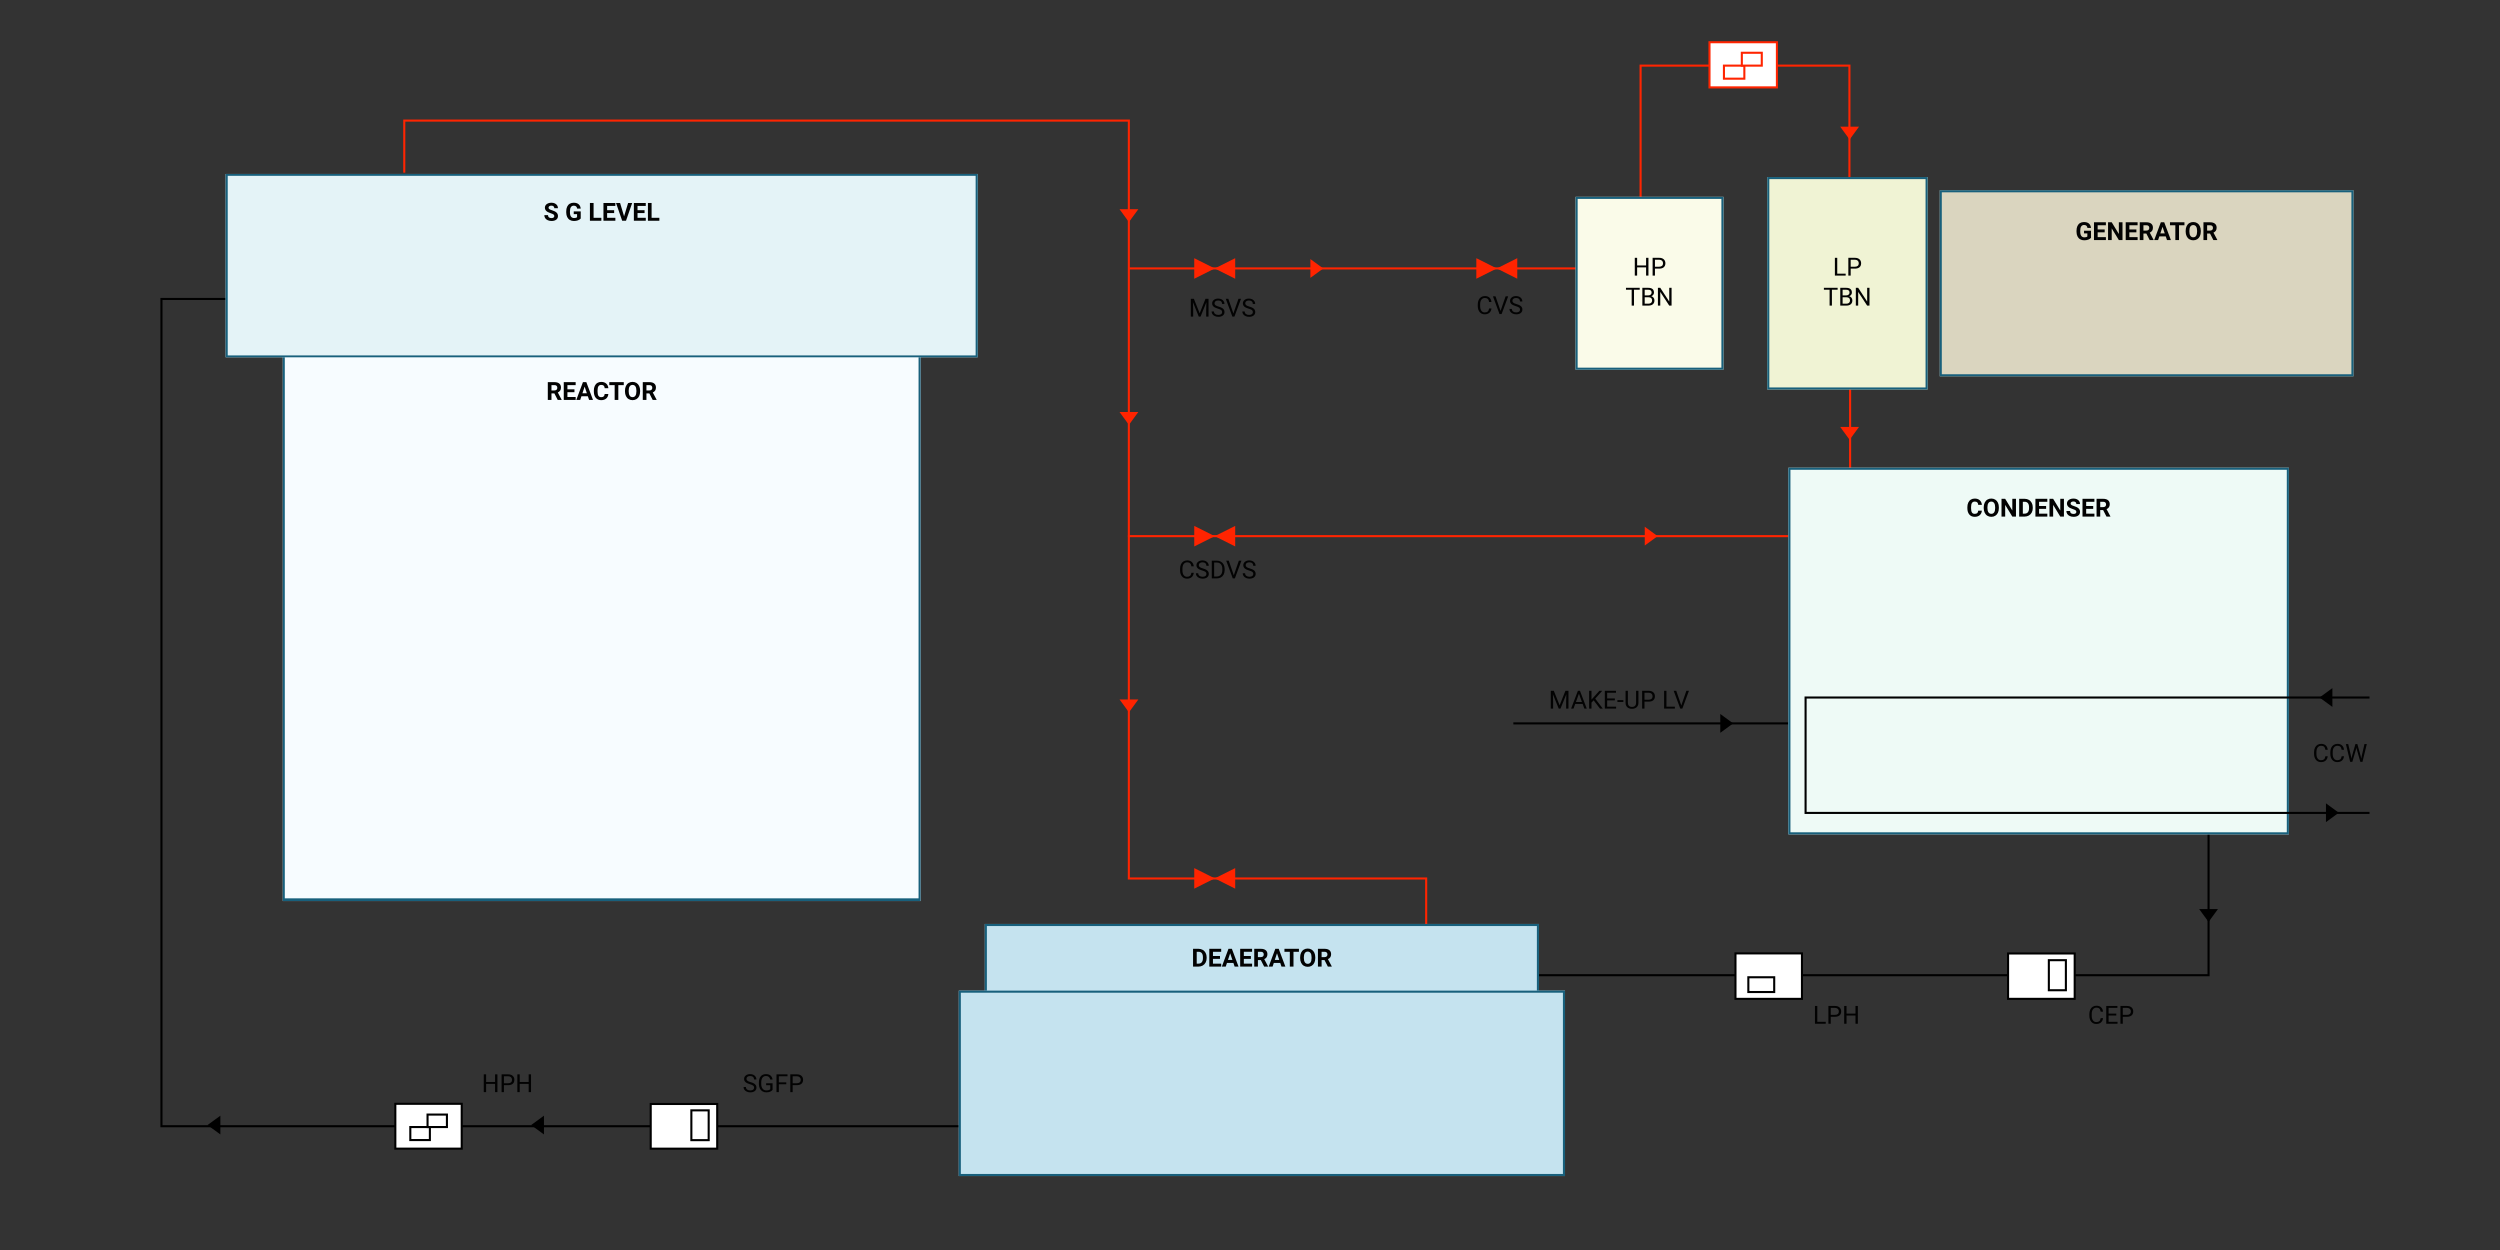<?xml version="1.0" encoding="utf-8"?>
<!-- Generator: Adobe Illustrator 15.0.0, SVG Export Plug-In . SVG Version: 6.00 Build 0)  -->
<!DOCTYPE svg PUBLIC "-//W3C//DTD SVG 1.1//EN" "http://www.w3.org/Graphics/SVG/1.1/DTD/svg11.dtd">
<svg version="1.1" id="Layer_1" xmlns="http://www.w3.org/2000/svg" xmlns:xlink="http://www.w3.org/1999/xlink" x="0px" y="0px"
	 width="1200px" height="600px" viewBox="-90 0 1200 600" enable-background="new -90 0 1200 600" xml:space="preserve">
<rect x="-90" y="0" width="1200" height="600" fill="#333333" stroke="none"/>
<g>
	<rect x="45.736" y="155.5" fill="#F7FCFF" width="306.142" height="277"/>
	<path fill="#18607C" d="M350.91,156.8v274.399H46.705V156.8H350.91 M351.878,155.5H45.736v277h306.142V155.5L351.878,155.5z"/>
</g>
<polygon fill="#FF2400" points="595.066,448.975 594.066,448.975 594.066,422.172 451.347,422.172 451.347,58.383 104.55,58.383 
	104.55,82.878 103.55,82.878 103.55,57.383 452.347,57.383 452.347,421.172 595.066,421.172 "/>
<path fill="#FF2400" d="M451.406,203.899"/>
<path fill="#FF2400" d="M455.945,203.899"/>
<polygon fill="#FF2400" points="456.394,197.763 447.373,197.763 451.883,203.933 "/>
<polygon fill="#FF2400" points="456.394,100.424 447.373,100.424 451.883,106.594 "/>
<polygon fill="#FF2400" points="456.403,335.741 447.382,335.741 451.892,341.91 "/>
<g>
	<path fill="#FF2400" d="M493.067,421.607"/>
	<path fill="#FF2400" d="M493.067,426.571"/>
	<polygon fill="#FF2400" points="502.895,426.556 502.895,416.688 493.067,421.621 	"/>
	<polygon fill="#FF2400" points="483.24,416.688 483.24,426.556 493.067,421.621 	"/>
</g>
<g>
	<path fill="#FF2400" d="M493.066,257.348"/>
	<path fill="#FF2400" d="M493.066,262.312"/>
	<polygon fill="#FF2400" points="502.894,262.296 502.894,252.429 493.066,257.361 	"/>
	<polygon fill="#FF2400" points="483.24,252.429 483.24,262.296 493.066,257.361 	"/>
</g>
<g>
	<path fill="#FF2400" d="M493.065,128.85"/>
	<path fill="#FF2400" d="M493.065,133.814"/>
	<polygon fill="#FF2400" points="502.894,133.798 502.894,123.931 493.065,128.864 	"/>
	<polygon fill="#FF2400" points="483.239,123.931 483.239,133.798 493.065,128.864 	"/>
</g>
<g>
	<path fill="#FF2400" d="M628.461,128.842"/>
	<path fill="#FF2400" d="M628.461,133.806"/>
	<polygon fill="#FF2400" points="638.289,133.791 638.289,123.923 628.461,128.856 	"/>
	<polygon fill="#FF2400" points="618.635,123.923 618.635,133.791 628.461,128.856 	"/>
</g>
<polygon fill="#FF2400" points="538.981,124.354 538.981,133.375 545.151,128.866 "/>
<polygon fill="#FF2400" points="802.324,204.933 793.303,204.933 797.813,211.102 "/>
<polygon fill="#FF2400" points="699.481,252.837 699.481,261.858 705.651,257.349 "/>
<polygon points="970.607,468.6 636.407,468.6 636.407,467.6 969.607,467.6 969.607,390.582 970.607,390.582 "/>
<rect x="636.407" y="346.729" width="135.164" height="1"/>
<polygon points="400.5,541.088 -13,541.088 -13,143 34.5,143 34.5,144 -12,144 -12,540.088 400.5,540.088 "/>
<g>
	<g>
		<rect x="99.758" y="529.825" fill="#FFFFFF" width="31.867" height="21.525"/>
		<path d="M132.125,551.851H99.258v-22.525h32.867V551.851z M100.258,550.851h30.867v-20.525h-30.867V550.851z"/>
	</g>
	<g>
		<rect x="106.951" y="540.981" fill="#FFFFFF" width="9.39" height="6.245"/>
		<path d="M116.841,547.727h-10.39v-7.245h10.39V547.727z M107.451,546.727h8.39v-5.245h-8.39V546.727z"/>
	</g>
	<g>
		<rect x="115.221" y="534.994" fill="#FFFFFF" width="9.304" height="5.987"/>
		<path d="M125.025,541.481h-10.304v-6.987h10.304V541.481z M115.721,540.481h8.304v-4.987h-8.304V540.481z"/>
	</g>
</g>
<g>
	<g>
		<rect x="222.342" y="529.911" fill="#FFFFFF" width="31.917" height="21.45"/>
		<path d="M254.759,551.861h-32.917v-22.45h32.917V551.861z M222.842,550.861h30.917v-20.45h-30.917V550.861z"/>
	</g>
	<g>
		<rect x="241.854" y="532.97" fill="#FFFFFF" width="8.313" height="14.3"/>
		<path d="M250.667,547.77h-9.313v-15.3h9.313V547.77z M242.354,546.77h7.313v-13.3h-7.313V546.77z"/>
	</g>
</g>
<polygon fill="#FF2400" points="697.981,129.342 451.847,129.342 451.847,128.342 696.981,128.342 696.981,31 798.225,31 
	798.225,110.326 797.225,110.326 797.225,32 697.981,32 "/>
<polygon fill="#FF2400" points="798.55,257.848 451.406,257.848 451.406,256.848 797.55,256.848 797.55,179.5 798.55,179.5 "/>
<g>
	<rect x="730.557" y="20.265" fill="#FFFFFF" width="32.361" height="21.685"/>
	<path fill="#FF2400" d="M763.418,42.449h-33.361V19.765h33.361V42.449z M731.057,41.449h31.361V20.765h-31.361V41.449z"/>
</g>
<g>
	<rect x="737.491" y="31.5" fill="#FFFFFF" width="9.797" height="6.267"/>
	<path fill="#FF2400" d="M747.788,38.267h-10.797V31h10.797V38.267z M737.991,37.267h8.797V32h-8.797V37.267z"/>
</g>
<g>
	<rect x="746.077" y="25.328" fill="#FFFFFF" width="9.576" height="6.172"/>
	<path fill="#FF2400" d="M756.153,32h-10.576v-7.172h10.576V32z M746.577,31h8.576v-5.172h-8.576V31z"/>
</g>
<polygon fill="#FF2400" points="802.324,60.815 793.303,60.815 797.813,66.985 "/>
<g>
	<path fill="#020202" d="M148.764,524.217h-1.131v-3.943h-4.301v3.943h-1.125v-8.531h1.125v3.668h4.301v-3.668h1.131V524.217z"/>
	<path fill="#020202" d="M151.887,520.877v3.34h-1.125v-8.531h3.146c0.934,0,1.665,0.238,2.194,0.715s0.794,1.107,0.794,1.893
		c0,0.828-0.259,1.466-0.776,1.913s-1.259,0.671-2.224,0.671H151.887z M151.887,519.957h2.021c0.602,0,1.063-0.142,1.383-0.426
		c0.32-0.283,0.48-0.693,0.48-1.229c0-0.509-0.16-0.916-0.48-1.221c-0.32-0.306-0.76-0.464-1.318-0.476h-2.086V519.957z"/>
	<path fill="#020202" d="M164.889,524.217h-1.131v-3.943h-4.301v3.943h-1.125v-8.531h1.125v3.668h4.301v-3.668h1.131V524.217z"/>
</g>
<g>
	<path fill="#020202" d="M269.935,520.414c-0.965-0.277-1.667-0.618-2.106-1.022s-0.659-0.903-0.659-1.497
		c0-0.672,0.269-1.228,0.806-1.667s1.235-0.659,2.095-0.659c0.586,0,1.108,0.113,1.567,0.34s0.814,0.539,1.066,0.938
		s0.378,0.834,0.378,1.307h-1.131c0-0.518-0.164-0.924-0.492-1.22s-0.791-0.444-1.389-0.444c-0.555,0-0.987,0.122-1.298,0.367
		c-0.311,0.244-0.466,0.584-0.466,1.019c0,0.348,0.147,0.643,0.442,0.883c0.295,0.241,0.797,0.461,1.506,0.66
		c0.709,0.2,1.264,0.42,1.664,0.66s0.697,0.521,0.891,0.841s0.29,0.697,0.29,1.131c0,0.691-0.27,1.245-0.809,1.661
		s-1.26,0.624-2.162,0.624c-0.586,0-1.133-0.112-1.641-0.337s-0.899-0.532-1.175-0.923s-0.413-0.834-0.413-1.33h1.131
		c0,0.516,0.19,0.923,0.571,1.222s0.89,0.448,1.526,0.448c0.594,0,1.049-0.121,1.365-0.363s0.475-0.572,0.475-0.99
		s-0.146-0.741-0.439-0.97S270.704,520.637,269.935,520.414z"/>
	<path fill="#020202" d="M280.839,523.098c-0.289,0.414-0.692,0.724-1.21,0.929s-1.12,0.308-1.808,0.308
		c-0.695,0-1.313-0.163-1.852-0.489s-0.956-0.79-1.251-1.392s-0.446-1.299-0.454-2.092v-0.744c0-1.285,0.3-2.281,0.899-2.988
		s1.442-1.061,2.528-1.061c0.891,0,1.607,0.228,2.15,0.683s0.875,1.101,0.996,1.937h-1.125c-0.211-1.133-0.883-1.699-2.016-1.699
		c-0.754,0-1.325,0.265-1.714,0.795c-0.389,0.529-0.585,1.297-0.589,2.302v0.697c0,0.958,0.219,1.72,0.656,2.284
		c0.438,0.565,1.029,0.848,1.775,0.848c0.422,0,0.791-0.047,1.107-0.141c0.316-0.093,0.578-0.251,0.785-0.473v-1.912h-1.975v-0.92
		h3.094V523.098z"/>
	<path fill="#020202" d="M287.419,520.449h-3.58v3.768h-1.125v-8.531h5.285v0.92h-4.16v2.924h3.58V520.449z"/>
	<path fill="#020202" d="M290.472,520.877v3.34h-1.125v-8.531h3.146c0.934,0,1.665,0.238,2.194,0.715s0.794,1.107,0.794,1.893
		c0,0.828-0.259,1.466-0.776,1.913s-1.259,0.671-2.224,0.671H290.472z M290.472,519.957h2.021c0.602,0,1.063-0.142,1.383-0.426
		c0.32-0.283,0.48-0.693,0.48-1.229c0-0.509-0.16-0.916-0.48-1.221c-0.32-0.306-0.76-0.464-1.318-0.476h-2.086V519.957z"/>
</g>
<g>
	<path fill="#020202" d="M655.832,331.59l2.789,6.961l2.789-6.961h1.459v8.531h-1.125v-3.322l0.105-3.586l-2.801,6.908h-0.861
		l-2.795-6.891l0.111,3.568v3.322h-1.125v-8.531H655.832z"/>
	<path fill="#020202" d="M669.672,337.889h-3.574l-0.803,2.232h-1.16l3.258-8.531h0.984l3.264,8.531h-1.154L669.672,337.889z
		 M666.438,336.969h2.9l-1.453-3.99L666.438,336.969z"/>
	<path fill="#020202" d="M674.957,336.154l-1.043,1.084v2.883h-1.125v-8.531h1.125v4.219l3.791-4.219h1.359l-3.357,3.768
		l3.621,4.764h-1.348L674.957,336.154z"/>
	<path fill="#020202" d="M685.135,336.178h-3.697v3.023h4.295v0.92h-5.42v-8.531h5.361v0.92h-4.236v2.748h3.697V336.178z"/>
	<path fill="#020202" d="M689.219,336.939h-2.859v-0.885h2.859V336.939z"/>
	<path fill="#020202" d="M696.449,331.59v5.801c-0.004,0.805-0.257,1.463-0.759,1.975s-1.183,0.799-2.042,0.861l-0.299,0.012
		c-0.934,0-1.678-0.252-2.232-0.756s-0.836-1.197-0.844-2.08v-5.813h1.113v5.777c0,0.617,0.17,1.097,0.51,1.438
		s0.824,0.513,1.453,0.513c0.637,0,1.124-0.17,1.462-0.51s0.507-0.818,0.507-1.436v-5.783H696.449z"/>
	<path fill="#020202" d="M699.35,336.781v3.34h-1.125v-8.531h3.146c0.934,0,1.665,0.238,2.194,0.715s0.794,1.107,0.794,1.893
		c0,0.828-0.259,1.466-0.776,1.913s-1.259,0.671-2.224,0.671H699.35z M699.35,335.861h2.021c0.602,0,1.063-0.142,1.383-0.426
		c0.32-0.283,0.48-0.693,0.48-1.229c0-0.509-0.16-0.916-0.48-1.221c-0.32-0.306-0.76-0.464-1.318-0.476h-2.086V335.861z"/>
	<path fill="#020202" d="M709.896,339.201h4.043v0.92h-5.174v-8.531h1.131V339.201z"/>
	<path fill="#020202" d="M717.021,338.627l2.438-7.037h1.23l-3.164,8.531h-0.996l-3.158-8.531h1.225L717.021,338.627z"/>
</g>
<g>
	<path fill="#020202" d="M782.311,490.475h4.043v0.92h-5.174v-8.531h1.131V490.475z"/>
	<path fill="#020202" d="M788.762,488.055v3.34h-1.125v-8.531h3.146c0.934,0,1.665,0.238,2.194,0.715s0.794,1.107,0.794,1.893
		c0,0.828-0.259,1.466-0.776,1.913s-1.259,0.671-2.224,0.671H788.762z M788.762,487.135h2.021c0.602,0,1.063-0.142,1.383-0.426
		c0.32-0.283,0.48-0.693,0.48-1.229c0-0.509-0.16-0.916-0.48-1.221c-0.32-0.306-0.76-0.464-1.318-0.476h-2.086V487.135z"/>
	<path fill="#020202" d="M801.764,491.395h-1.131v-3.943h-4.301v3.943h-1.125v-8.531h1.125v3.668h4.301v-3.668h1.131V491.395z"/>
</g>
<g>
	<path fill="#020202" d="M919.461,488.688c-0.105,0.902-0.438,1.599-0.999,2.089s-1.306,0.735-2.235,0.735
		c-1.008,0-1.815-0.361-2.423-1.084s-0.911-1.689-0.911-2.9v-0.82c0-0.793,0.142-1.49,0.425-2.092s0.685-1.063,1.204-1.386
		s1.121-0.483,1.805-0.483c0.906,0,1.633,0.253,2.18,0.759s0.865,1.206,0.955,2.101h-1.131c-0.098-0.682-0.31-1.176-0.636-1.481
		s-0.782-0.458-1.368-0.458c-0.719,0-1.282,0.266-1.69,0.798c-0.408,0.531-0.612,1.288-0.612,2.27v0.826
		c0,0.927,0.193,1.664,0.58,2.211c0.387,0.548,0.928,0.821,1.623,0.821c0.625,0,1.104-0.142,1.438-0.425s0.556-0.776,0.665-1.479
		H919.461z"/>
	<path fill="#020202" d="M925.818,487.451h-3.697v3.023h4.295v0.92h-5.42v-8.531h5.361v0.92h-4.236v2.748h3.697V487.451z"/>
	<path fill="#020202" d="M928.941,488.055v3.34h-1.125v-8.531h3.146c0.934,0,1.665,0.238,2.194,0.715s0.794,1.107,0.794,1.893
		c0,0.828-0.259,1.466-0.776,1.913s-1.259,0.671-2.224,0.671H928.941z M928.941,487.135h2.021c0.602,0,1.063-0.142,1.383-0.426
		c0.32-0.283,0.48-0.693,0.48-1.229c0-0.509-0.16-0.916-0.48-1.221c-0.32-0.306-0.76-0.464-1.318-0.476h-2.086V487.135z"/>
</g>
<g>
	<path fill="#020202" d="M483.057,143.427l2.789,6.961l2.789-6.961h1.459v8.531h-1.125v-3.322l0.105-3.586l-2.801,6.908h-0.861
		l-2.795-6.891l0.111,3.568v3.322h-1.125v-8.531H483.057z"/>
	<path fill="#020202" d="M494.594,148.155c-0.965-0.277-1.667-0.618-2.106-1.022s-0.659-0.903-0.659-1.497
		c0-0.672,0.269-1.228,0.806-1.667s1.235-0.659,2.095-0.659c0.586,0,1.108,0.113,1.567,0.34s0.814,0.539,1.066,0.938
		s0.378,0.834,0.378,1.307h-1.131c0-0.518-0.164-0.924-0.492-1.22s-0.791-0.444-1.389-0.444c-0.555,0-0.987,0.122-1.298,0.367
		c-0.311,0.244-0.466,0.584-0.466,1.019c0,0.348,0.147,0.643,0.442,0.883c0.295,0.241,0.797,0.461,1.506,0.66
		c0.709,0.2,1.264,0.42,1.664,0.66s0.697,0.521,0.891,0.841s0.29,0.697,0.29,1.131c0,0.691-0.27,1.245-0.809,1.661
		s-1.26,0.624-2.162,0.624c-0.586,0-1.133-0.112-1.641-0.337s-0.899-0.532-1.175-0.923s-0.413-0.834-0.413-1.33h1.131
		c0,0.516,0.19,0.923,0.571,1.222s0.89,0.448,1.526,0.448c0.594,0,1.049-0.121,1.365-0.363s0.475-0.572,0.475-0.99
		s-0.146-0.741-0.439-0.97S495.364,148.378,494.594,148.155z"/>
	<path fill="#020202" d="M502.024,150.464l2.438-7.037h1.23l-3.164,8.531h-0.996l-3.158-8.531h1.225L502.024,150.464z"/>
	<path fill="#020202" d="M509.348,148.155c-0.965-0.277-1.667-0.618-2.106-1.022s-0.659-0.903-0.659-1.497
		c0-0.672,0.269-1.228,0.806-1.667s1.235-0.659,2.095-0.659c0.586,0,1.109,0.113,1.568,0.34s0.814,0.539,1.066,0.938
		s0.377,0.834,0.377,1.307h-1.131c0-0.518-0.164-0.924-0.492-1.22s-0.791-0.444-1.388-0.444c-0.555,0-0.987,0.122-1.298,0.367
		c-0.311,0.244-0.466,0.584-0.466,1.019c0,0.348,0.147,0.643,0.442,0.883c0.295,0.241,0.797,0.461,1.506,0.66
		c0.709,0.2,1.264,0.42,1.665,0.66s0.697,0.521,0.891,0.841s0.289,0.697,0.289,1.131c0,0.691-0.27,1.245-0.809,1.661
		s-1.259,0.624-2.162,0.624c-0.586,0-1.133-0.112-1.641-0.337s-0.899-0.532-1.175-0.923s-0.413-0.834-0.413-1.33h1.131
		c0,0.516,0.19,0.923,0.571,1.222s0.89,0.448,1.526,0.448c0.594,0,1.048-0.121,1.365-0.363s0.475-0.572,0.475-0.99
		s-0.146-0.741-0.439-0.97S510.118,148.378,509.348,148.155z"/>
</g>
<g>
	<path fill="#020202" d="M625.9,148.051c-0.105,0.902-0.438,1.599-0.999,2.089s-1.306,0.735-2.235,0.735
		c-1.008,0-1.815-0.361-2.423-1.084s-0.911-1.689-0.911-2.9v-0.82c0-0.793,0.142-1.49,0.425-2.092s0.685-1.063,1.204-1.386
		s1.121-0.483,1.805-0.483c0.906,0,1.633,0.253,2.18,0.759s0.865,1.206,0.955,2.101h-1.131c-0.098-0.682-0.31-1.176-0.636-1.481
		s-0.782-0.458-1.368-0.458c-0.719,0-1.282,0.266-1.69,0.798c-0.408,0.531-0.612,1.288-0.612,2.27v0.826
		c0,0.927,0.193,1.664,0.58,2.211c0.387,0.548,0.928,0.821,1.623,0.821c0.625,0,1.104-0.142,1.438-0.425s0.556-0.776,0.665-1.479
		H625.9z"/>
	<path fill="#020202" d="M630.26,149.264l2.438-7.037h1.23l-3.164,8.531h-0.996l-3.158-8.531h1.225L630.26,149.264z"/>
	<path fill="#020202" d="M637.584,146.955c-0.965-0.277-1.667-0.618-2.106-1.022s-0.659-0.903-0.659-1.497
		c0-0.672,0.269-1.228,0.806-1.667s1.235-0.659,2.095-0.659c0.586,0,1.108,0.113,1.567,0.34s0.814,0.539,1.066,0.938
		s0.378,0.834,0.378,1.307H639.6c0-0.518-0.164-0.924-0.492-1.22s-0.791-0.444-1.389-0.444c-0.555,0-0.987,0.122-1.298,0.367
		c-0.311,0.244-0.466,0.584-0.466,1.019c0,0.348,0.147,0.643,0.442,0.883c0.295,0.241,0.797,0.461,1.506,0.66
		c0.709,0.2,1.264,0.42,1.664,0.66s0.697,0.521,0.891,0.841s0.29,0.697,0.29,1.131c0,0.691-0.27,1.245-0.809,1.661
		s-1.26,0.624-2.162,0.624c-0.586,0-1.133-0.112-1.641-0.337s-0.899-0.532-1.175-0.923s-0.413-0.834-0.413-1.33h1.131
		c0,0.516,0.19,0.923,0.571,1.222s0.89,0.448,1.526,0.448c0.594,0,1.049-0.121,1.365-0.363s0.475-0.572,0.475-0.99
		s-0.146-0.741-0.439-0.97S638.354,147.178,637.584,146.955z"/>
</g>
<g>
	<path fill="#020202" d="M483.006,274.933c-0.105,0.902-0.438,1.599-0.999,2.089s-1.306,0.735-2.235,0.735
		c-1.008,0-1.815-0.361-2.423-1.084s-0.911-1.689-0.911-2.9v-0.82c0-0.793,0.142-1.49,0.425-2.092s0.685-1.063,1.204-1.386
		s1.121-0.483,1.805-0.483c0.906,0,1.633,0.253,2.18,0.759s0.865,1.206,0.955,2.101h-1.131c-0.098-0.682-0.31-1.176-0.636-1.481
		s-0.782-0.458-1.368-0.458c-0.719,0-1.282,0.266-1.69,0.798c-0.408,0.531-0.612,1.288-0.612,2.27v0.826
		c0,0.927,0.193,1.664,0.58,2.211c0.387,0.548,0.928,0.821,1.623,0.821c0.625,0,1.104-0.142,1.438-0.425s0.556-0.776,0.665-1.479
		H483.006z"/>
	<path fill="#020202" d="M487.055,273.837c-0.965-0.277-1.667-0.618-2.106-1.022s-0.659-0.903-0.659-1.497
		c0-0.672,0.269-1.228,0.806-1.667s1.235-0.659,2.095-0.659c0.586,0,1.108,0.113,1.567,0.34s0.814,0.539,1.066,0.938
		s0.378,0.834,0.378,1.307h-1.131c0-0.518-0.164-0.924-0.492-1.22s-0.791-0.444-1.389-0.444c-0.555,0-0.987,0.122-1.298,0.367
		c-0.311,0.244-0.466,0.584-0.466,1.019c0,0.348,0.147,0.643,0.442,0.883c0.295,0.241,0.797,0.461,1.506,0.66
		c0.709,0.2,1.264,0.42,1.664,0.66s0.697,0.521,0.891,0.841s0.29,0.697,0.29,1.131c0,0.691-0.27,1.245-0.809,1.661
		s-1.26,0.624-2.162,0.624c-0.586,0-1.133-0.112-1.641-0.337s-0.899-0.532-1.175-0.923s-0.413-0.834-0.413-1.33h1.131
		c0,0.516,0.19,0.923,0.571,1.222s0.89,0.448,1.526,0.448c0.594,0,1.049-0.121,1.365-0.363s0.475-0.572,0.475-0.99
		s-0.146-0.741-0.439-0.97S487.825,274.06,487.055,273.837z"/>
	<path fill="#020202" d="M491.661,277.64v-8.531h2.408c0.742,0,1.398,0.164,1.969,0.492s1.011,0.795,1.321,1.4
		s0.468,1.301,0.472,2.086v0.545c0,0.805-0.155,1.51-0.466,2.115s-0.754,1.07-1.33,1.395s-1.247,0.49-2.013,0.498H491.661z
		 M492.786,270.028v6.691h1.184c0.867,0,1.542-0.27,2.024-0.81c0.482-0.539,0.724-1.308,0.724-2.305v-0.498
		c0-0.97-0.228-1.724-0.683-2.261c-0.455-0.538-1.101-0.811-1.937-0.818H492.786z"/>
	<path fill="#020202" d="M502.225,276.146l2.438-7.037h1.23l-3.164,8.531h-0.996l-3.158-8.531h1.225L502.225,276.146z"/>
	<path fill="#020202" d="M509.549,273.837c-0.965-0.277-1.667-0.618-2.106-1.022s-0.659-0.903-0.659-1.497
		c0-0.672,0.269-1.228,0.806-1.667s1.235-0.659,2.095-0.659c0.586,0,1.109,0.113,1.568,0.34s0.814,0.539,1.066,0.938
		s0.377,0.834,0.377,1.307h-1.131c0-0.518-0.164-0.924-0.492-1.22s-0.791-0.444-1.388-0.444c-0.555,0-0.987,0.122-1.298,0.367
		c-0.311,0.244-0.466,0.584-0.466,1.019c0,0.348,0.147,0.643,0.442,0.883c0.295,0.241,0.797,0.461,1.506,0.66
		c0.709,0.2,1.264,0.42,1.665,0.66s0.697,0.521,0.891,0.841s0.289,0.697,0.289,1.131c0,0.691-0.27,1.245-0.809,1.661
		s-1.26,0.624-2.162,0.624c-0.586,0-1.133-0.112-1.641-0.337s-0.899-0.532-1.175-0.923s-0.413-0.834-0.413-1.33h1.131
		c0,0.516,0.19,0.923,0.571,1.222s0.89,0.448,1.526,0.448c0.594,0,1.048-0.121,1.365-0.363s0.475-0.572,0.475-0.99
		s-0.146-0.741-0.439-0.97S510.319,274.06,509.549,273.837z"/>
</g>
<g>
	<g>
		<rect x="743.025" y="457.633" fill="#FFFFFF" width="31.915" height="21.821"/>
		<path d="M775.44,479.954h-32.915v-22.821h32.915V479.954z M743.525,478.954h30.915v-20.821h-30.915V478.954z"/>
	</g>
	<g>
		<rect x="749.206" y="469.087" fill="#FFFFFF" width="12.414" height="7.086"/>
		<path d="M762.12,476.673h-13.414v-8.086h13.414V476.673z M749.706,475.673h11.414v-6.086h-11.414V475.673z"/>
	</g>
</g>
<g>
	<g>
		<rect x="873.874" y="457.669" fill="#FFFFFF" width="31.979" height="21.778"/>
		<path d="M906.353,479.947h-32.979v-22.778h32.979V479.947z M874.374,478.947h30.979v-20.778h-30.979V478.947z"/>
	</g>
	<g>
		<rect x="893.447" y="460.886" fill="#FFFFFF" width="8.178" height="14.427"/>
		<path d="M902.125,475.813h-9.178v-15.427h9.178V475.813z M893.947,474.813h7.178v-13.427h-7.178V474.813z"/>
	</g>
</g>
<polygon points="171.105,544.542 171.105,535.521 164.935,540.03 "/>
<polygon points="15.782,544.542 15.782,535.521 9.612,540.03 "/>
<polygon points="735.74,342.719 735.74,351.74 741.91,347.23 "/>
<polygon points="974.618,436.353 965.597,436.353 970.106,442.521 "/>
<g>
	<rect x="18.307" y="83.5" fill="#E4F3F7" width="361" height="88"/>
	<path fill="#18607C" d="M378.307,84.398v86.204h-359V84.398H378.307 M379.307,83.5h-361v88h361V83.5L379.307,83.5z"/>
</g>
<g>
	<rect x="382.705" y="443.5" fill="#C5E3EF" width="266" height="74"/>
	<path fill="#18607C" d="M647.704,444.5v72h-264v-72H647.704 M648.704,443.5h-266v74h266V443.5L648.704,443.5z"/>
</g>
<g>
	<rect x="370.205" y="475.5" fill="#C5E3EF" width="291" height="89"/>
	<path fill="#18607C" d="M660.204,476.5v87h-289v-87H660.204 M661.204,475.5h-291v89h291V475.5L661.204,475.5z"/>
</g>
<g>
	<rect x="768.414" y="224.5" fill="#EEFAF6" width="240.25" height="176"/>
	<path fill="#18607C" d="M1007.664,225.5v174h-238.25v-174H1007.664 M1008.664,224.5h-240.25v176h240.25V224.5L1008.664,224.5z"/>
</g>
<polygon points="1047.366,390.702 776.18,390.702 776.18,334.308 1047.366,334.308 1047.366,335.308 777.18,335.308 777.18,389.702 
	1047.366,389.702 "/>
<g>
	<path fill="#020202" d="M1027.317,362.991c-0.105,0.902-0.438,1.599-0.999,2.089s-1.306,0.735-2.235,0.735
		c-1.008,0-1.815-0.361-2.423-1.084s-0.911-1.689-0.911-2.9v-0.82c0-0.793,0.142-1.49,0.425-2.092s0.685-1.063,1.204-1.386
		s1.121-0.483,1.805-0.483c0.906,0,1.633,0.253,2.18,0.759s0.865,1.206,0.955,2.101h-1.131c-0.098-0.682-0.31-1.176-0.636-1.481
		s-0.782-0.458-1.368-0.458c-0.719,0-1.282,0.266-1.69,0.798c-0.408,0.531-0.612,1.288-0.612,2.27v0.826
		c0,0.927,0.193,1.664,0.58,2.211c0.387,0.548,0.928,0.821,1.623,0.821c0.625,0,1.104-0.142,1.438-0.425s0.556-0.776,0.665-1.479
		H1027.317z"/>
	<path fill="#020202" d="M1035.128,362.991c-0.105,0.902-0.438,1.599-0.999,2.089s-1.306,0.735-2.235,0.735
		c-1.008,0-1.815-0.361-2.423-1.084s-0.911-1.689-0.911-2.9v-0.82c0-0.793,0.142-1.49,0.425-2.092s0.685-1.063,1.204-1.386
		s1.121-0.483,1.805-0.483c0.906,0,1.633,0.253,2.18,0.759s0.865,1.206,0.955,2.101h-1.131c-0.098-0.682-0.31-1.176-0.636-1.481
		s-0.782-0.458-1.368-0.458c-0.719,0-1.282,0.266-1.69,0.798c-0.408,0.531-0.612,1.288-0.612,2.27v0.826
		c0,0.927,0.193,1.664,0.58,2.211c0.387,0.548,0.928,0.821,1.623,0.821c0.625,0,1.104-0.142,1.438-0.425s0.556-0.776,0.665-1.479
		H1035.128z"/>
	<path fill="#020202" d="M1038.503,363.009l0.164,1.125l0.24-1.014l1.688-5.953h0.949l1.646,5.953l0.234,1.031l0.182-1.148
		l1.324-5.836h1.131l-2.068,8.531h-1.025l-1.758-6.217l-0.135-0.65l-0.135,0.65l-1.822,6.217h-1.025l-2.063-8.531h1.125
		L1038.503,363.009z"/>
</g>
<polygon points="1026.458,385.597 1026.458,394.618 1032.628,390.108 "/>
<polygon points="1029.543,339.318 1029.543,330.297 1023.373,334.807 "/>
<g>
	<g>
		<rect x="666.27" y="94.476" fill="#FAFBE9" width="71" height="83"/>
		<path fill="#18607C" d="M736.27,95.476v81h-69v-81H736.27 M737.27,94.476h-71v83h71V94.476L737.27,94.476z"/>
	</g>
	<g>
		<path fill="#020202" d="M701.254,132.283h-1.131v-3.943h-4.301v3.943h-1.125v-8.531h1.125v3.668h4.301v-3.668h1.131V132.283z"/>
		<path fill="#020202" d="M704.377,128.943v3.34h-1.125v-8.531h3.146c0.934,0,1.666,0.238,2.195,0.715s0.793,1.107,0.793,1.893
			c0,0.828-0.258,1.466-0.775,1.913s-1.26,0.671-2.225,0.671H704.377z M704.377,128.023h2.021c0.602,0,1.063-0.142,1.383-0.426
			c0.32-0.283,0.48-0.693,0.48-1.229c0-0.509-0.16-0.916-0.48-1.221c-0.32-0.306-0.76-0.464-1.318-0.476h-2.086V128.023z"/>
		<path fill="#020202" d="M697.063,139.072h-2.742v7.611h-1.119v-7.611h-2.736v-0.92h6.598V139.072z"/>
		<path fill="#020202" d="M698.328,146.684v-8.531h2.789c0.926,0,1.621,0.191,2.088,0.574s0.701,0.949,0.701,1.699
			c0,0.398-0.113,0.751-0.34,1.058s-0.535,0.544-0.926,0.712c0.461,0.129,0.824,0.374,1.092,0.735s0.402,0.792,0.402,1.292
			c0,0.766-0.248,1.367-0.744,1.805s-1.197,0.656-2.104,0.656H698.328z M699.453,141.791h1.699c0.492,0,0.885-0.123,1.18-0.37
			c0.295-0.246,0.443-0.581,0.443-1.004c0-0.47-0.137-0.812-0.41-1.024c-0.273-0.214-0.689-0.32-1.248-0.32h-1.664V141.791z
			 M699.453,142.693v3.07h1.857c0.523,0,0.936-0.136,1.238-0.407s0.455-0.646,0.455-1.122c0-1.027-0.559-1.541-1.676-1.541H699.453z
			"/>
		<path fill="#020202" d="M712.355,146.684h-1.131l-4.295-6.574v6.574h-1.131v-8.531h1.131l4.307,6.604v-6.604h1.119V146.684z"/>
	</g>
</g>
<g>
	<g>
		<rect x="758.27" y="84.976" fill="#F0F3D4" width="77" height="102"/>
		<path fill="#18607C" d="M834.27,85.976v100h-75v-100H834.27 M835.27,84.976h-77v102h77V84.976L835.27,84.976z"/>
	</g>
	<g>
		<path fill="#020202" d="M791.877,131.363h4.043v0.92h-5.174v-8.531h1.131V131.363z"/>
		<path fill="#020202" d="M798.328,128.943v3.34h-1.125v-8.531h3.146c0.934,0,1.666,0.238,2.195,0.715s0.793,1.107,0.793,1.893
			c0,0.828-0.258,1.466-0.775,1.913s-1.26,0.671-2.225,0.671H798.328z M798.328,128.023h2.021c0.602,0,1.063-0.142,1.383-0.426
			c0.32-0.283,0.48-0.693,0.48-1.229c0-0.509-0.16-0.916-0.48-1.221c-0.32-0.306-0.76-0.464-1.318-0.476h-2.086V128.023z"/>
		<path fill="#020202" d="M792.063,139.072h-2.742v7.611h-1.119v-7.611h-2.736v-0.92h6.598V139.072z"/>
		<path fill="#020202" d="M793.328,146.684v-8.531h2.789c0.926,0,1.621,0.191,2.088,0.574s0.701,0.949,0.701,1.699
			c0,0.398-0.113,0.751-0.34,1.058s-0.535,0.544-0.926,0.712c0.461,0.129,0.824,0.374,1.092,0.735s0.402,0.792,0.402,1.292
			c0,0.766-0.248,1.367-0.744,1.805s-1.197,0.656-2.104,0.656H793.328z M794.453,141.791h1.699c0.492,0,0.885-0.123,1.18-0.37
			c0.295-0.246,0.443-0.581,0.443-1.004c0-0.47-0.137-0.812-0.41-1.024c-0.273-0.214-0.689-0.32-1.248-0.32h-1.664V141.791z
			 M794.453,142.693v3.07h1.857c0.523,0,0.936-0.136,1.238-0.407s0.455-0.646,0.455-1.122c0-1.027-0.559-1.541-1.676-1.541H794.453z
			"/>
		<path fill="#020202" d="M807.355,146.684h-1.131l-4.295-6.574v6.574h-1.131v-8.531h1.131l4.307,6.604v-6.604h1.119V146.684z"/>
	</g>
</g>
<g>
	<rect x="841.063" y="91.31" fill="#DAD5BF" width="198.611" height="89.332"/>
	<path fill="#18607C" d="M1038.674,92.31v87.332H842.063V92.31H1038.674 M1039.674,91.31H841.063v89.332h198.611V91.31
		L1039.674,91.31z"/>
</g>
<g>
	<path fill="#020202" d="M176.058,103.72c0-0.332-0.117-0.587-0.352-0.765s-0.656-0.365-1.266-0.563s-1.092-0.392-1.447-0.583
		c-0.969-0.523-1.453-1.229-1.453-2.115c0-0.461,0.13-0.872,0.39-1.233s0.633-0.644,1.119-0.847s1.032-0.305,1.638-0.305
		c0.609,0,1.152,0.11,1.629,0.331s0.847,0.532,1.11,0.935s0.396,0.859,0.396,1.371h-1.758c0-0.391-0.123-0.694-0.369-0.911
		s-0.592-0.325-1.037-0.325c-0.43,0-0.764,0.091-1.002,0.272s-0.357,0.421-0.357,0.718c0,0.277,0.14,0.51,0.419,0.697
		s0.69,0.363,1.233,0.527c1,0.301,1.729,0.674,2.186,1.119s0.686,1,0.686,1.664c0,0.738-0.279,1.317-0.838,1.737
		s-1.311,0.63-2.256,0.63c-0.656,0-1.254-0.12-1.793-0.36s-0.95-0.569-1.233-0.987s-0.425-0.902-0.425-1.453h1.764
		c0,0.941,0.563,1.412,1.688,1.412c0.418,0,0.744-0.085,0.979-0.255S176.058,104.024,176.058,103.72z"/>
	<path fill="#020202" d="M188.75,104.88c-0.316,0.379-0.764,0.673-1.342,0.882s-1.219,0.313-1.922,0.313
		c-0.738,0-1.386-0.161-1.942-0.483s-0.986-0.79-1.289-1.403s-0.458-1.334-0.466-2.162v-0.58c0-0.852,0.144-1.589,0.431-2.212
		s0.701-1.1,1.242-1.43s1.175-0.495,1.901-0.495c1.012,0,1.803,0.241,2.373,0.724s0.908,1.185,1.014,2.106h-1.711
		c-0.078-0.488-0.251-0.846-0.519-1.072s-0.636-0.34-1.104-0.34c-0.598,0-1.053,0.225-1.365,0.674s-0.471,1.117-0.475,2.004v0.545
		c0,0.895,0.17,1.57,0.51,2.027s0.838,0.686,1.494,0.686c0.66,0,1.131-0.141,1.412-0.422v-1.471h-1.6v-1.295h3.357V104.88z"/>
	<path fill="#020202" d="M194.919,104.546h3.732v1.412h-5.49v-8.531h1.758V104.546z"/>
	<path fill="#020202" d="M204.792,102.261h-3.375v2.285h3.961v1.412h-5.719v-8.531h5.707v1.424h-3.949v2.033h3.375V102.261z"/>
	<path fill="#020202" d="M209.562,103.843l1.934-6.416h1.957l-2.971,8.531h-1.834l-2.959-8.531h1.951L209.562,103.843z"/>
	<path fill="#020202" d="M219.388,102.261h-3.375v2.285h3.961v1.412h-5.719v-8.531h5.707v1.424h-3.949v2.033h3.375V102.261z"/>
	<path fill="#020202" d="M222.763,104.546h3.732v1.412h-5.49v-8.531h1.758V104.546z"/>
</g>
<g>
	<path fill="#020202" d="M482.664,463.958v-8.531h2.625c0.75,0,1.421,0.169,2.013,0.507s1.054,0.818,1.386,1.441
		s0.498,1.331,0.498,2.124v0.393c0,0.793-0.163,1.498-0.489,2.115s-0.786,1.096-1.38,1.436s-1.264,0.512-2.01,0.516H482.664z
		 M484.421,456.851v5.695h0.85c0.688,0,1.213-0.225,1.576-0.674s0.549-1.092,0.557-1.928v-0.451c0-0.867-0.18-1.524-0.539-1.972
		s-0.885-0.671-1.576-0.671H484.421z"/>
	<path fill="#020202" d="M495.595,460.261h-3.375v2.285h3.961v1.412h-5.719v-8.531h5.707v1.424h-3.949v2.033h3.375V460.261z"/>
	<path fill="#020202" d="M502.029,462.2h-3.082l-0.586,1.758h-1.869l3.176-8.531h1.629l3.193,8.531h-1.869L502.029,462.2z
		 M499.421,460.776h2.133l-1.072-3.193L499.421,460.776z"/>
	<path fill="#020202" d="M510.419,460.261h-3.375v2.285h3.961v1.412h-5.719v-8.531h5.708v1.424h-3.95v2.033h3.375V460.261z"/>
	<path fill="#020202" d="M515.195,460.835h-1.4v3.123h-1.758v-8.531h3.17c1.008,0,1.785,0.225,2.332,0.674s0.82,1.084,0.82,1.904
		c0,0.582-0.127,1.067-0.379,1.456s-0.633,0.698-1.145,0.929l1.846,3.486v0.082h-1.887L515.195,460.835z M513.795,459.411h1.418
		c0.441,0,0.783-0.112,1.025-0.337s0.363-0.534,0.363-0.929c0-0.402-0.115-0.719-0.344-0.949s-0.578-0.346-1.051-0.346h-1.412
		V459.411z"/>
	<path fill="#020202" d="M524.512,462.2h-3.082l-0.586,1.758h-1.869l3.176-8.531h1.629l3.193,8.531h-1.869L524.512,462.2z
		 M521.904,460.776h2.133l-1.072-3.193L521.904,460.776z"/>
	<path fill="#020202" d="M533.488,456.851h-2.613v7.107h-1.758v-7.107h-2.578v-1.424h6.949V456.851z"/>
	<path fill="#020202" d="M541.334,459.886c0,0.84-0.148,1.576-0.445,2.209s-0.723,1.121-1.275,1.465s-1.186,0.516-1.9,0.516
		c-0.707,0-1.338-0.17-1.893-0.51s-0.984-0.825-1.289-1.456s-0.459-1.356-0.463-2.177v-0.422c0-0.84,0.15-1.579,0.453-2.218
		s0.73-1.129,1.283-1.471s1.186-0.513,1.896-0.513s1.342,0.171,1.895,0.513s0.98,0.832,1.283,1.471s0.455,1.376,0.455,2.212V459.886
		z M539.553,459.499c0-0.895-0.16-1.574-0.48-2.039s-0.777-0.697-1.371-0.697c-0.59,0-1.045,0.229-1.365,0.688
		s-0.482,1.132-0.486,2.019v0.416c0,0.871,0.16,1.547,0.48,2.027s0.781,0.721,1.383,0.721c0.59,0,1.043-0.231,1.359-0.694
		s0.477-1.138,0.48-2.024V459.499z"/>
	<path fill="#020202" d="M545.77,460.835h-1.4v3.123h-1.758v-8.531h3.17c1.008,0,1.785,0.225,2.332,0.674s0.82,1.084,0.82,1.904
		c0,0.582-0.127,1.067-0.379,1.456s-0.633,0.698-1.145,0.929l1.846,3.486v0.082h-1.887L545.77,460.835z M544.369,459.411h1.418
		c0.441,0,0.783-0.112,1.025-0.337s0.363-0.534,0.363-0.929c0-0.402-0.115-0.719-0.344-0.949s-0.578-0.346-1.051-0.346h-1.412
		V459.411z"/>
</g>
<g>
	<path fill="#020202" d="M861.291,245.116c-0.066,0.918-0.405,1.641-1.017,2.168s-1.417,0.791-2.417,0.791
		c-1.094,0-1.954-0.368-2.581-1.104s-0.94-1.747-0.94-3.032v-0.521c0-0.82,0.145-1.543,0.434-2.168s0.702-1.104,1.239-1.438
		s1.161-0.501,1.872-0.501c0.984,0,1.777,0.264,2.379,0.791s0.949,1.268,1.043,2.221h-1.758c-0.043-0.551-0.196-0.95-0.46-1.198
		s-0.665-0.372-1.204-0.372c-0.586,0-1.024,0.21-1.315,0.63s-0.44,1.071-0.448,1.954v0.645c0,0.922,0.14,1.596,0.419,2.021
		s0.72,0.639,1.321,0.639c0.543,0,0.948-0.124,1.216-0.372s0.421-0.632,0.46-1.151H861.291z"/>
	<path fill="#020202" d="M869.453,243.886c0,0.84-0.148,1.576-0.445,2.209s-0.722,1.121-1.274,1.465s-1.187,0.516-1.901,0.516
		c-0.707,0-1.338-0.17-1.893-0.51s-0.984-0.825-1.289-1.456s-0.459-1.356-0.463-2.177v-0.422c0-0.84,0.151-1.579,0.454-2.218
		s0.73-1.129,1.283-1.471s1.185-0.513,1.896-0.513s1.343,0.171,1.896,0.513s0.98,0.832,1.283,1.471s0.454,1.376,0.454,2.212V243.886
		z M867.672,243.499c0-0.895-0.16-1.574-0.48-2.039s-0.777-0.697-1.371-0.697c-0.59,0-1.045,0.229-1.365,0.688
		s-0.482,1.132-0.486,2.019v0.416c0,0.871,0.16,1.547,0.48,2.027s0.781,0.721,1.383,0.721c0.59,0,1.043-0.231,1.359-0.694
		s0.477-1.138,0.48-2.024V243.499z"/>
	<path fill="#020202" d="M877.668,247.958h-1.758l-3.422-5.613v5.613h-1.758v-8.531h1.758l3.428,5.625v-5.625h1.752V247.958z"/>
	<path fill="#020202" d="M879.203,247.958v-8.531h2.625c0.75,0,1.421,0.169,2.013,0.507s1.054,0.818,1.386,1.441
		s0.498,1.331,0.498,2.124v0.393c0,0.793-0.163,1.498-0.489,2.115s-0.786,1.096-1.38,1.436s-1.264,0.512-2.01,0.516H879.203z
		 M880.961,240.851v5.695h0.85c0.688,0,1.213-0.225,1.576-0.674s0.549-1.092,0.557-1.928v-0.451c0-0.867-0.18-1.524-0.539-1.972
		s-0.885-0.671-1.576-0.671H880.961z"/>
	<path fill="#020202" d="M892.135,244.261h-3.375v2.285h3.961v1.412h-5.719v-8.531h5.707v1.424h-3.949v2.033h3.375V244.261z"/>
	<path fill="#020202" d="M900.689,247.958h-1.758l-3.422-5.613v5.613h-1.758v-8.531h1.758l3.428,5.625v-5.625h1.752V247.958z"/>
	<path fill="#020202" d="M906.648,245.72c0-0.332-0.117-0.587-0.352-0.765s-0.656-0.365-1.266-0.563s-1.092-0.392-1.447-0.583
		c-0.969-0.523-1.453-1.229-1.453-2.115c0-0.461,0.13-0.872,0.39-1.233s0.633-0.644,1.119-0.847s1.032-0.305,1.638-0.305
		c0.609,0,1.152,0.11,1.629,0.331s0.847,0.532,1.11,0.935s0.396,0.859,0.396,1.371h-1.758c0-0.391-0.123-0.694-0.369-0.911
		s-0.592-0.325-1.037-0.325c-0.43,0-0.764,0.091-1.002,0.272s-0.357,0.421-0.357,0.718c0,0.277,0.14,0.51,0.419,0.697
		s0.69,0.363,1.233,0.527c1,0.301,1.729,0.674,2.186,1.119s0.686,1,0.686,1.664c0,0.738-0.279,1.317-0.838,1.737
		s-1.311,0.63-2.256,0.63c-0.656,0-1.254-0.12-1.793-0.36s-0.95-0.569-1.233-0.987s-0.425-0.902-0.425-1.453h1.764
		c0,0.941,0.563,1.412,1.688,1.412c0.418,0,0.744-0.085,0.979-0.255S906.648,246.024,906.648,245.72z"/>
	<path fill="#020202" d="M914.734,244.261h-3.375v2.285h3.961v1.412h-5.719v-8.531h5.707v1.424h-3.949v2.033h3.375V244.261z"/>
	<path fill="#020202" d="M919.51,244.835h-1.4v3.123h-1.758v-8.531h3.17c1.008,0,1.785,0.225,2.332,0.674s0.82,1.084,0.82,1.904
		c0,0.582-0.126,1.067-0.378,1.456s-0.634,0.698-1.146,0.929l1.846,3.486v0.082h-1.887L919.51,244.835z M918.109,243.411h1.418
		c0.441,0,0.783-0.112,1.025-0.337s0.363-0.534,0.363-0.929c0-0.402-0.114-0.719-0.343-0.949s-0.579-0.346-1.052-0.346h-1.412
		V243.411z"/>
</g>
<g>
	<path fill="#020202" d="M913.69,114.148c-0.316,0.379-0.764,0.673-1.342,0.882s-1.219,0.313-1.922,0.313
		c-0.738,0-1.386-0.161-1.942-0.483s-0.986-0.79-1.289-1.403s-0.458-1.334-0.466-2.162v-0.58c0-0.852,0.144-1.589,0.431-2.212
		s0.701-1.1,1.242-1.43s1.175-0.495,1.901-0.495c1.012,0,1.803,0.241,2.373,0.724s0.908,1.185,1.014,2.106h-1.711
		c-0.078-0.488-0.251-0.846-0.519-1.072s-0.636-0.34-1.104-0.34c-0.598,0-1.053,0.225-1.365,0.674s-0.471,1.117-0.475,2.004v0.545
		c0,0.895,0.17,1.57,0.51,2.027s0.838,0.686,1.494,0.686c0.66,0,1.131-0.141,1.412-0.422v-1.471h-1.6v-1.295h3.357V114.148z"/>
	<path fill="#020202" d="M920.247,111.529h-3.375v2.285h3.961v1.412h-5.719v-8.531h5.707v1.424h-3.949v2.033h3.375V111.529z"/>
	<path fill="#020202" d="M928.802,115.227h-1.758l-3.422-5.613v5.613h-1.758v-8.531h1.758l3.428,5.625v-5.625h1.752V115.227z"/>
	<path fill="#020202" d="M935.47,111.529h-3.375v2.285h3.961v1.412h-5.719v-8.531h5.707v1.424h-3.949v2.033h3.375V111.529z"/>
	<path fill="#020202" d="M940.245,112.104h-1.4v3.123h-1.758v-8.531h3.17c1.008,0,1.785,0.225,2.332,0.674s0.82,1.084,0.82,1.904
		c0,0.582-0.126,1.067-0.378,1.456s-0.634,0.698-1.146,0.929l1.846,3.486v0.082h-1.887L940.245,112.104z M938.845,110.68h1.418
		c0.441,0,0.783-0.112,1.025-0.337s0.363-0.534,0.363-0.929c0-0.402-0.114-0.719-0.343-0.949s-0.579-0.346-1.052-0.346h-1.412
		V110.68z"/>
	<path fill="#020202" d="M949.562,113.469h-3.082l-0.586,1.758h-1.869l3.176-8.531h1.629l3.193,8.531h-1.869L949.562,113.469z
		 M946.954,112.045h2.133l-1.072-3.193L946.954,112.045z"/>
	<path fill="#020202" d="M958.538,108.119h-2.613v7.107h-1.758v-7.107h-2.578v-1.424h6.949V108.119z"/>
	<path fill="#020202" d="M966.384,111.154c0,0.84-0.148,1.576-0.445,2.209s-0.722,1.121-1.274,1.465s-1.187,0.516-1.901,0.516
		c-0.707,0-1.338-0.17-1.893-0.51s-0.984-0.825-1.289-1.456s-0.459-1.356-0.463-2.177v-0.422c0-0.84,0.151-1.579,0.454-2.218
		s0.73-1.129,1.283-1.471s1.185-0.513,1.896-0.513s1.343,0.171,1.896,0.513s0.98,0.832,1.283,1.471s0.454,1.376,0.454,2.212V111.154
		z M964.603,110.768c0-0.895-0.16-1.574-0.48-2.039s-0.777-0.697-1.371-0.697c-0.59,0-1.045,0.229-1.365,0.688
		s-0.482,1.132-0.486,2.019v0.416c0,0.871,0.16,1.547,0.48,2.027s0.781,0.721,1.383,0.721c0.59,0,1.043-0.231,1.359-0.694
		s0.477-1.138,0.48-2.024V110.768z"/>
	<path fill="#020202" d="M970.819,112.104h-1.4v3.123h-1.758v-8.531h3.17c1.008,0,1.785,0.225,2.332,0.674s0.82,1.084,0.82,1.904
		c0,0.582-0.126,1.067-0.378,1.456s-0.634,0.698-1.146,0.929l1.846,3.486v0.082h-1.887L970.819,112.104z M969.419,110.68h1.418
		c0.441,0,0.783-0.112,1.025-0.337s0.363-0.534,0.363-0.929c0-0.402-0.114-0.719-0.343-0.949s-0.579-0.346-1.052-0.346h-1.412
		V110.68z"/>
</g>
<g>
	<path fill="#020202" d="M176.105,188.835h-1.4v3.123h-1.758v-8.531h3.17c1.008,0,1.785,0.225,2.332,0.674s0.82,1.084,0.82,1.904
		c0,0.582-0.126,1.067-0.378,1.456s-0.634,0.698-1.146,0.929l1.846,3.486v0.082h-1.887L176.105,188.835z M174.705,187.411h1.418
		c0.441,0,0.783-0.112,1.025-0.337s0.363-0.534,0.363-0.929c0-0.402-0.114-0.719-0.343-0.949s-0.579-0.346-1.052-0.346h-1.412
		V187.411z"/>
	<path fill="#020202" d="M185.738,188.261h-3.375v2.285h3.961v1.412h-5.719v-8.531h5.707v1.424h-3.949v2.033h3.375V188.261z"/>
	<path fill="#020202" d="M192.171,190.2h-3.082l-0.586,1.758h-1.869l3.176-8.531h1.629l3.193,8.531h-1.869L192.171,190.2z
		 M189.564,188.776h2.133l-1.072-3.193L189.564,188.776z"/>
	<path fill="#020202" d="M202.003,189.116c-0.066,0.918-0.405,1.641-1.017,2.168s-1.417,0.791-2.417,0.791
		c-1.094,0-1.954-0.368-2.581-1.104s-0.94-1.747-0.94-3.032v-0.521c0-0.82,0.145-1.543,0.434-2.168s0.702-1.104,1.239-1.438
		s1.161-0.501,1.872-0.501c0.984,0,1.777,0.264,2.379,0.791s0.949,1.268,1.043,2.221h-1.758c-0.043-0.551-0.196-0.95-0.46-1.198
		s-0.665-0.372-1.204-0.372c-0.586,0-1.024,0.21-1.315,0.63s-0.44,1.071-0.448,1.954v0.645c0,0.922,0.14,1.596,0.419,2.021
		s0.72,0.639,1.321,0.639c0.543,0,0.948-0.124,1.216-0.372s0.421-0.632,0.46-1.151H202.003z"/>
	<path fill="#020202" d="M209.41,184.851h-2.613v7.107h-1.758v-7.107h-2.578v-1.424h6.949V184.851z"/>
	<path fill="#020202" d="M217.255,187.886c0,0.84-0.148,1.576-0.445,2.209s-0.722,1.121-1.274,1.465s-1.187,0.516-1.901,0.516
		c-0.707,0-1.338-0.17-1.893-0.51s-0.984-0.825-1.289-1.456s-0.459-1.356-0.463-2.177v-0.422c0-0.84,0.151-1.579,0.454-2.218
		s0.73-1.129,1.283-1.471s1.185-0.513,1.896-0.513s1.343,0.171,1.896,0.513s0.98,0.832,1.283,1.471s0.454,1.376,0.454,2.212V187.886
		z M215.474,187.499c0-0.895-0.16-1.574-0.48-2.039s-0.777-0.697-1.371-0.697c-0.59,0-1.045,0.229-1.365,0.688
		s-0.482,1.132-0.486,2.019v0.416c0,0.871,0.16,1.547,0.48,2.027s0.781,0.721,1.383,0.721c0.59,0,1.043-0.231,1.359-0.694
		s0.477-1.138,0.48-2.024V187.499z"/>
	<path fill="#020202" d="M221.691,188.835h-1.4v3.123h-1.758v-8.531h3.17c1.008,0,1.785,0.225,2.332,0.674s0.82,1.084,0.82,1.904
		c0,0.582-0.126,1.067-0.378,1.456s-0.634,0.698-1.146,0.929l1.846,3.486v0.082h-1.887L221.691,188.835z M220.291,187.411h1.418
		c0.441,0,0.783-0.112,1.025-0.337s0.363-0.534,0.363-0.929c0-0.402-0.114-0.719-0.343-0.949s-0.579-0.346-1.052-0.346h-1.412
		V187.411z"/>
</g>
</svg>
